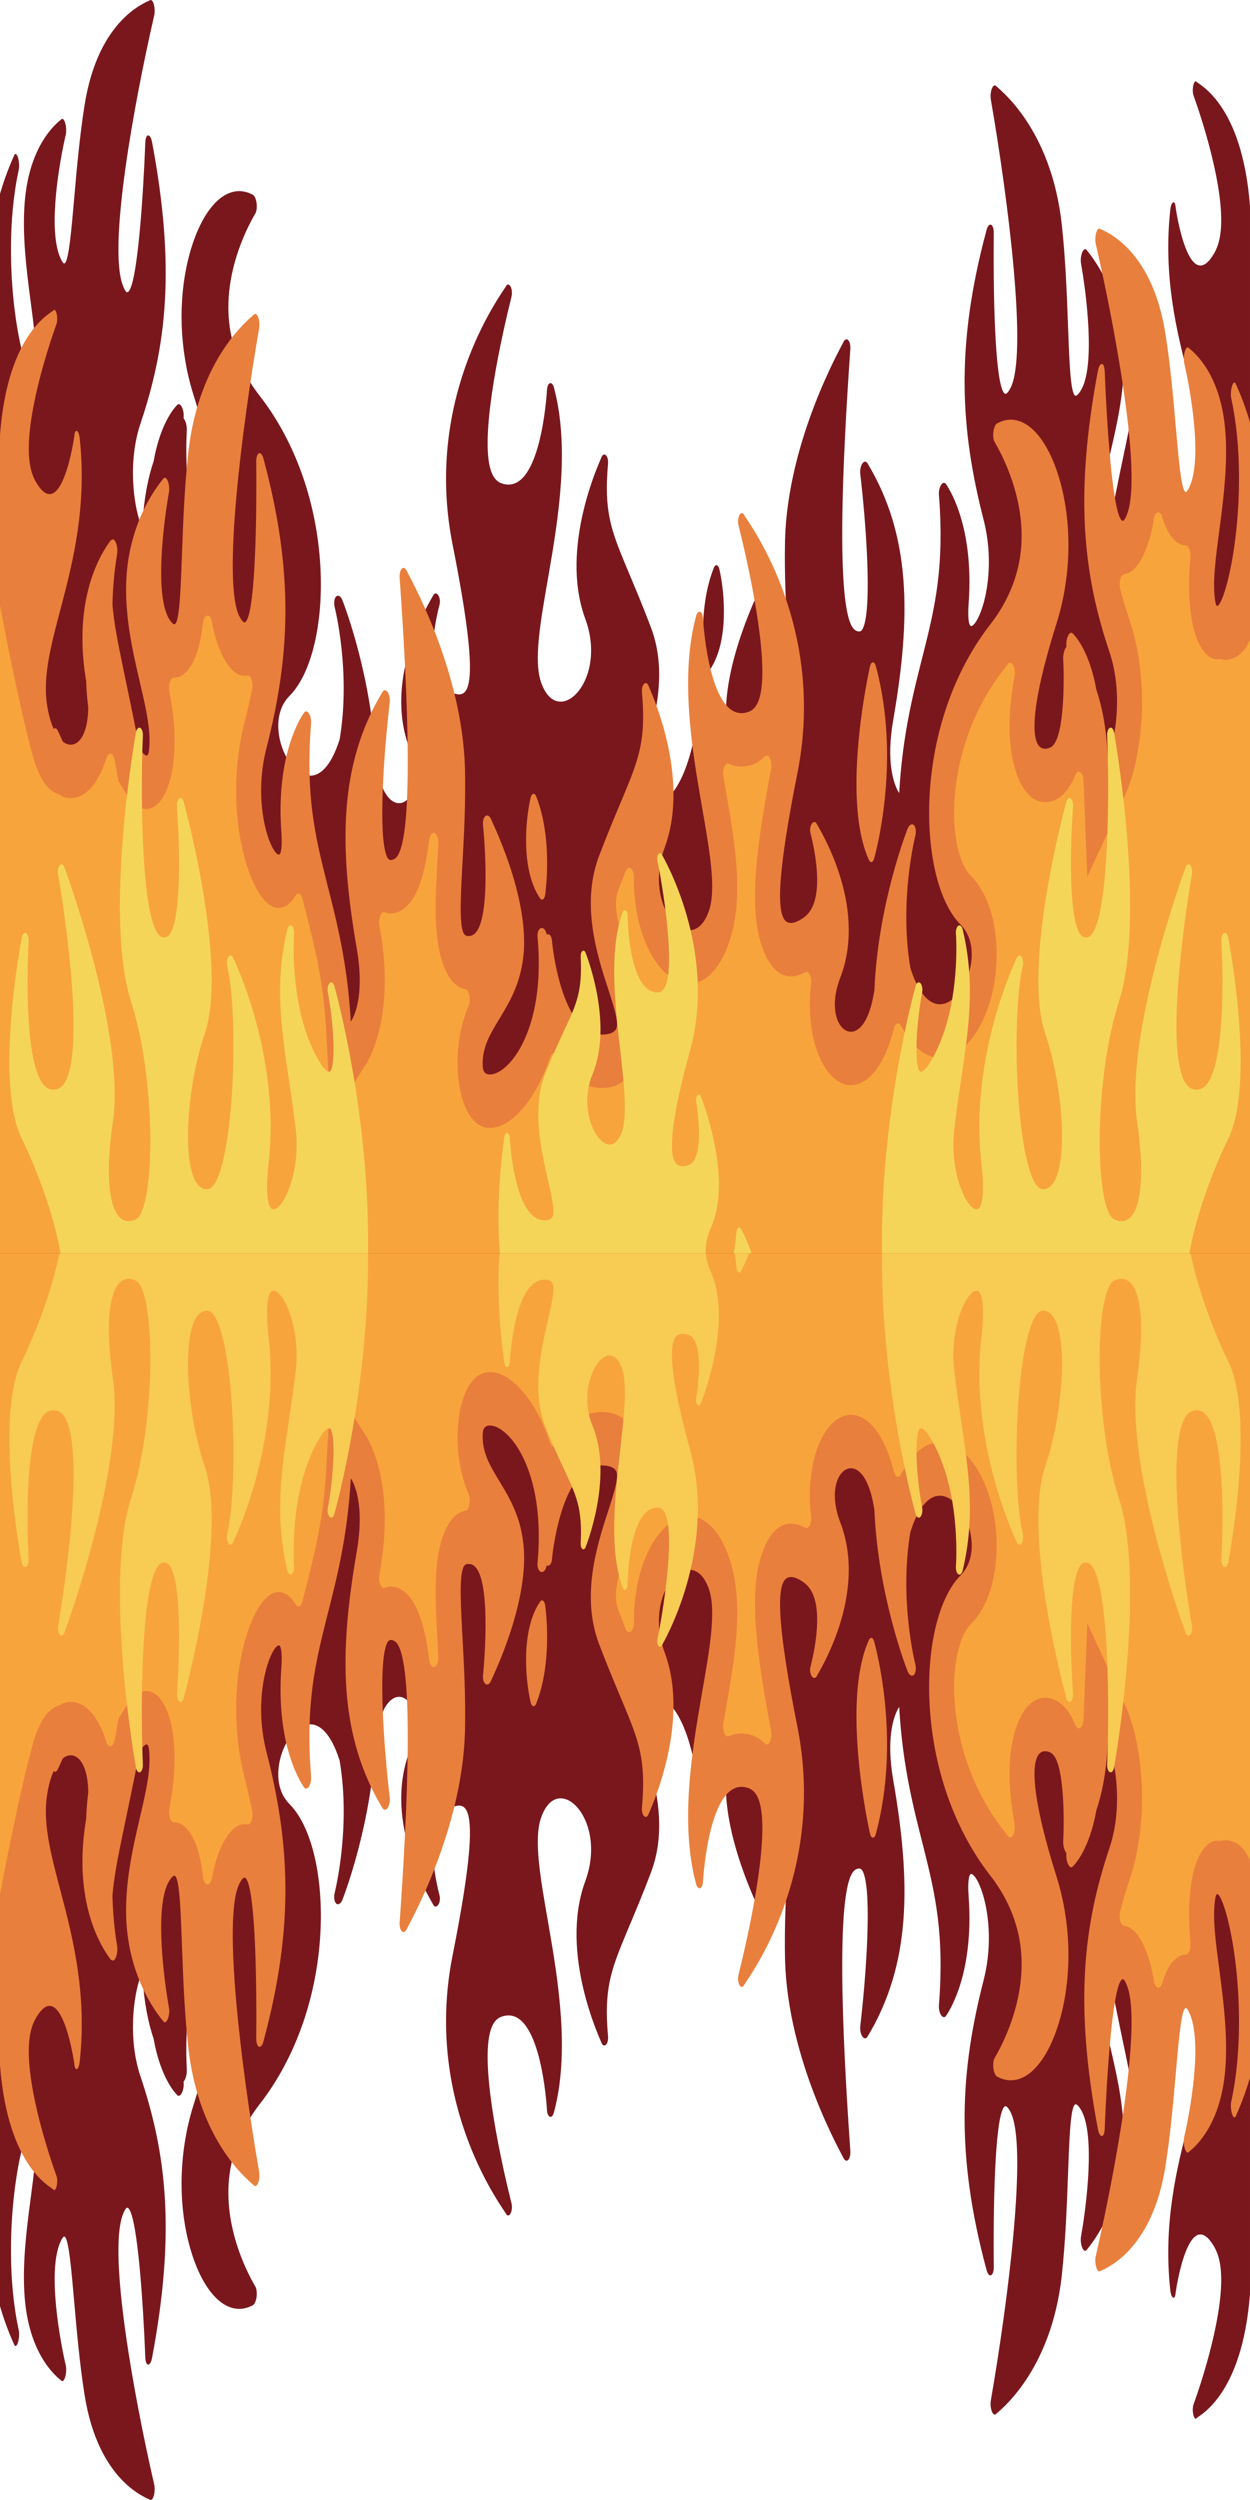 <?xml version="1.0" encoding="UTF-8" standalone="no"?><!DOCTYPE svg PUBLIC "-//W3C//DTD SVG 1.1//EN" "http://www.w3.org/Graphics/SVG/1.1/DTD/svg11.dtd"><svg width="100%" height="100%" viewBox="0 0 1920 3840" version="1.1" xmlns="http://www.w3.org/2000/svg" xmlns:xlink="http://www.w3.org/1999/xlink" xml:space="preserve" xmlns:serif="http://www.serif.com/" style="fill-rule:evenodd;clip-rule:evenodd;stroke-linejoin:round;stroke-miterlimit:2;"><g id="Layer-1" serif:id="Layer 1"><path d="M0,3542.34c10.378,35.376 21.233,57.329 22.018,59.531c1.588,3.266 4.005,1.454 5.692,-4.216c1.695,-5.7 2.156,-13.616 1.066,-18.654c-17.146,-78.823 -12.228,-163.664 -7.075,-208.188c6.05,-53.533 16.769,-92.304 24.029,-105.36c4.884,-8.839 6.535,-4.511 7.557,1.444c4.944,28.744 -0.813,68.559 -6.83,114.614c-6.161,46.64 -12.418,99.332 -8.503,147.735c7.42,94.327 54.441,125.409 56.834,127.901c1.92,1.334 4.195,-1.531 5.626,-7.052c1.428,-5.53 1.672,-12.442 0.58,-17.04c-8.702,-37.434 -27.739,-140.934 -9.144,-187.148c1.287,-3.179 2.489,-5.671 3.56,-7.429c2.215,-3.623 3.403,-3.362 4.188,-2.729c6.172,4.965 10.149,51.503 14.493,101.191c3.816,43.742 8.254,93.545 15.651,140.615c21.201,136.031 97.336,159.626 101.186,162.34c2.078,0.71 4.27,-2.202 5.566,-7.37c1.288,-5.183 1.43,-11.646 0.338,-16.365c-30.965,-135.06 -70.68,-352.812 -48.475,-413.618c1.704,-4.7 3.283,-7.994 4.697,-9.81c1.137,-1.469 2.587,-2.662 4.598,-0.329c13.762,15.751 22.452,148.164 25.546,229.055c0.225,6.245 2.023,10.563 4.411,10.621c2.383,0.073 4.802,-4.135 5.942,-10.336c36.336,-193.152 22.299,-313.109 -17.901,-432.785c-17.016,-50.856 -10.99,-103.007 -7.402,-123.274c2.89,-16.577 6.773,-28.957 10.318,-36.632c0.067,1.753 0.088,3.507 0.189,5.279c2.371,41.728 9.12,73.24 17.16,97.076c11.379,63.502 35.424,85.822 36.78,87.107c2.115,1.893 4.882,0.111 6.953,-4.487c2.071,-4.603 3.005,-11.042 2.33,-16.172c-0.016,-0.135 -0.031,-0.26 -0.048,-0.405c0.723,-0.821 1.426,-1.812 2.062,-3.135c2.074,-4.275 3.199,-10.337 2.914,-15.65c-1.656,-29.381 -2.012,-115.961 16.315,-133.273c1.32,-1.251 2.765,-2.212 4.296,-2.835c7.903,-3.284 18.189,-3.096 21.984,15.572c6.197,30.208 -6.895,94.898 -32.424,175.672c-21.648,68.912 -23.767,144.899 -7.625,209.497c19.838,78.833 59.954,118.768 99.005,97.458c2.625,-1.411 4.879,-6.574 5.673,-12.935c0.8,-6.371 -0.019,-12.694 -2.076,-15.969c-0.417,-1.405 -46.262,-73.147 -40.833,-158.133c2.762,-42.37 18.333,-83.89 47.299,-121.251c50.033,-64.144 83.477,-149.536 92.191,-243.762c8.664,-93.217 -9.194,-180.637 -46.07,-217.699c-14.381,-14.466 -20.086,-36.216 -15.888,-61.444c4.099,-24.677 17.268,-47.48 32.736,-56.585c0.002,-0.014 0.005,0 0.007,0c23.494,-13.741 45.48,4.657 60.192,51.345c17.496,103.756 -7.337,201.624 -7.466,202.469c-1.793,6.878 -0.843,14.225 2.193,17.05c3.041,2.826 7.191,0.242 9.667,-6.013c2.189,-5.763 45.245,-116.769 50.837,-247.288c5.208,-34.826 15.703,-57.233 29.683,-62.951c10.808,-4.401 21.824,2.758 27.399,17.803c6.281,16.993 4.485,40.356 -4.793,64.483c-42.598,111.281 33.684,230.17 36.629,236.43c2.013,3.216 5.165,2.854 7.471,-0.831c2.304,-3.686 3.084,-9.646 1.846,-14.094c-0.147,-0.773 -17.043,-61.271 -7.256,-101.047c3.257,-13.283 9.152,-22.783 18.015,-28.995c15.741,-10.969 26.265,-10.597 31.375,1.005c7.74,17.963 8.875,66.235 -22.872,225.069c-44.057,230.716 83.021,390.13 83.345,393.941c2.143,2.801 4.944,1.922 6.801,-2.135c1.865,-4.087 2.312,-10.289 1.076,-15.09c-13.844,-55.348 -47.7,-204.092 -33.003,-262.131c3.346,-13.365 9.175,-21.368 17.801,-24.382c59.683,-21.064 69.382,136.688 69.754,143.826c0.295,5.106 2.107,9.091 4.5,9.912c2.38,0.811 4.824,-1.681 6.052,-6.25c24.632,-91.304 7.313,-200.132 -8.558,-290.813c-11.791,-68.08 -23.04,-129.099 -10.836,-163.031c7.738,-21.513 18.547,-27.474 26.234,-28.715c17.446,-2.826 36.531,15.49 45.315,43.78c7.937,25.532 6.475,55.059 -3.951,83.301c-40.917,111.402 24.903,246.611 25.21,248.756c1.759,3.666 4.498,4.536 6.766,2.12c2.263,-2.4 3.506,-7.51 3.06,-12.563c-6.555,-73.722 4.514,-102.065 29.431,-161.819c9.989,-23.783 22.488,-53.03 36.552,-90.226c27.211,-71.718 4.161,-148.015 -13.083,-200.755c-8.539,-26.392 -17.424,-52.702 -13.766,-63.241c1.824,-5.279 7.766,-8.675 17.179,-9.679c1.486,-0.15 2.935,-0.242 4.368,-0.252c64.037,-1.772 77.549,142.291 77.611,144.919c0.411,4.849 2.748,8.694 5.571,9.177c0.845,0.159 1.656,-0.039 2.405,-0.469c0.379,1.391 0.64,2.343 0.748,2.72c1.57,5.574 5.199,8.568 8.53,7.057c3.338,-1.522 5.407,-7.096 4.858,-13.114c-8.626,-94.753 13.605,-148.705 27.775,-173.001c17.09,-29.227 36.585,-40.104 47.441,-38.443c7.332,1.15 8.628,6.811 8.935,12.761c1.476,28.769 -11.676,49.659 -26.849,74.727c-15.362,25.397 -32.717,55.093 -36.17,100.539c-6.596,89 48.7,199.639 50.81,205.02c2.174,4.419 5.496,5.902 8.201,3.637c2.705,-2.26 4.157,-7.733 3.571,-13.495c-4.594,-47.278 -10.829,-164.471 19.123,-170.344c2.055,-0.44 3.891,-0.493 5.458,-0.15c3.23,0.681 4.615,2.845 5.462,4.627c6.612,14.032 4.191,58.261 1.536,106.987c-2.34,42.8 -5.023,92.483 -3.849,145.436c4.219,154.781 87.112,297.825 90.014,304.718c2.172,3.835 5.045,4.632 7.291,2.038c2.244,-2.599 3.43,-8.09 2.995,-13.92c-11.86,-168.05 -24.144,-417.125 8.717,-432.05c2.527,-1.305 4.716,-1.633 6.511,-0.986c1.452,0.532 3.195,1.754 5.069,6.806c12.905,33.946 3.823,159.65 -5.035,234.865c-0.684,5.753 0.622,12.288 3.202,16.031c2.577,3.739 5.812,3.83 7.958,0.213c66.931,-111.214 66.864,-235.614 39.706,-392.709c-11.715,-66.385 0.852,-99.11 6.945,-110.47c0.641,-1.193 1.299,-2.227 1.961,-3.265c5.196,91.951 22.519,157.037 37.483,216.109c17.691,70.414 32.153,132.544 23.563,241.999c-0.429,5.42 0.881,11.496 3.269,15.201c2.393,3.714 5.364,4.289 7.459,1.463c1.64,-2.526 43.767,-60.255 34.942,-183.361c-1.872,-25.107 1.056,-31.961 2.014,-33.502c0.571,-0.913 1.579,-2.004 3.708,-0.739c4.708,2.802 12.081,15.206 17.832,36.84c4.92,18.364 14.385,67.148 -0.584,125.718c-35.292,137.809 -44.052,265.227 4.589,445.42c1.536,5.787 4.327,8.965 6.871,7.82c2.537,-1.159 4.229,-6.371 4.145,-12.824c-0.917,-83.909 1.15,-222.094 14.904,-244.332c2.019,-3.308 3.627,-2.787 4.93,-1.835c1.608,1.173 3.485,3.758 5.568,7.704c27.398,50.595 -3.617,291.474 -29.832,443.164c-0.919,5.299 -0.444,11.814 1.207,16.543c1.642,4.695 4.133,6.7 6.317,5.048c3.636,-4.149 84.938,-63.101 101.414,-213.415c5.607,-51.822 7.719,-104.939 9.413,-151.419c1.939,-52.823 3.521,-101.989 10.063,-110.2c0.835,-1.053 2.143,-1.946 4.827,0.58c1.3,1.222 2.791,3.125 4.418,5.661c23.741,36.883 8.549,152.521 0.835,195.33c-0.957,5.26 -0.29,12.206 1.625,17.137c1.925,4.927 4.651,6.671 6.732,4.319c2.302,-3.478 54.473,-60.759 57.343,-161.549c1.452,-51.552 -9.348,-101.365 -19.495,-144.87c-9.977,-42.998 -19.128,-79.678 -15.61,-111.001c0.728,-6.482 2.264,-11.67 8.386,-5.589c1.906,1.904 4.085,4.884 6.422,8.796c0.399,2.246 0.802,4.511 1.246,6.806c9.36,48.069 17.616,86.676 24.077,117.792c8.237,39.767 13.833,68.704 16.044,95.762c-0.55,24.658 -2.686,50.828 -7.171,77.809c-0.963,5.781 0.079,13.626 2.433,18.485c1.901,3.907 4.2,4.893 5.902,2.883c0.621,0.073 1.226,-0.058 1.761,-0.7c0.468,-2.164 60.852,-70.283 38.024,-212.555c-0.209,-1.26 -0.387,-2.492 -0.579,-3.738c-0.264,-8.424 -0.761,-16.911 -1.581,-25.484c-0.473,-4.951 -1.02,-9.94 -1.618,-14.94c0.178,-16.441 2.568,-30.265 7.19,-40.437c7.632,-16.8 20.376,-20.983 32.021,-11.622c4.097,9.289 6.847,15.109 7.373,16.191c2.129,4.439 4.682,5.54 6.386,2.937c4.157,8.974 8.235,21.841 10.719,39.916c6.007,44.244 -7.755,93.516 -21.9,147.488c-19.102,71.8 -39.864,157.554 -28.599,259.764c0.55,5.11 2.139,9.351 3.922,10.554c1.788,1.193 3.386,-0.913 3.984,-5.251c0.42,-5.772 20.496,-141.001 59.82,-72.026c5.587,9.935 8.803,22.01 9.941,36.796c4.901,64.404 -28.649,167.571 -42.199,205.333c-1.196,3.246 -1.352,9.037 -0.392,14.046c0.968,5.019 2.796,7.975 4.45,7.182c1.382,-3.873 70.457,-30.685 82.824,-191.683l0,-1608.37l-1920,0l0,1627.35Z" style="fill:#7a171d;fill-rule:nonzero;"/><path d="M833.911,2458.57c0.101,0.058 0.199,0.13 0.295,0.203c1.532,1.13 2.72,3.767 3.192,7.081c0.502,3.477 12.022,86.266 -13.905,151.067c-1.111,2.777 -2.801,4.168 -4.493,3.728c-1.706,-0.444 -3.178,-2.685 -3.941,-5.96c-7.987,-34.347 -15.221,-110.885 14.59,-154.617c1.248,-1.831 2.813,-2.372 4.262,-1.502" style="fill:#e97f3c;fill-rule:nonzero;"/><path d="M1338.29,2515.81c0.168,0 0.343,0.015 0.514,0.053c1.526,0.343 2.894,2.155 3.712,4.918c0.432,1.463 42.893,148.004 2.657,296.536c-0.926,3.434 -2.664,5.491 -4.521,5.327c-1.851,-0.15 -3.514,-2.482 -4.316,-6.047c-1.852,-8.235 -44.8,-202.566 -1.634,-297.546c0.948,-2.086 2.244,-3.241 3.588,-3.241" style="fill:#e97f3c;fill-rule:nonzero;"/><path d="M1920,3191.26c-10.378,35.366 -21.233,57.319 -22.018,59.532c-1.588,3.255 -4.005,1.453 -5.692,-4.227c-1.695,-5.69 -2.158,-13.616 -1.066,-18.659c17.146,-78.808 12.228,-163.659 7.075,-208.183c-6.05,-53.532 -16.769,-92.304 -24.029,-105.359c-4.884,-8.83 -6.535,-4.502 -7.557,1.439c-4.944,28.744 0.811,68.573 6.83,114.619c6.161,46.64 12.418,99.341 8.503,147.734c-7.42,94.328 -54.441,125.419 -56.834,127.912c-1.92,1.323 -4.195,-1.532 -5.626,-7.062c-1.428,-5.526 -1.672,-12.433 -0.58,-17.031c8.702,-37.434 27.739,-140.943 9.144,-187.148c-1.287,-3.188 -2.489,-5.68 -3.56,-7.434c-2.215,-3.627 -3.403,-3.357 -4.188,-2.738c-6.172,4.979 -10.149,51.508 -14.493,101.196c-3.816,43.751 -8.254,93.554 -15.651,140.624c-21.201,136.031 -97.339,159.626 -101.186,162.331c-2.078,0.719 -4.27,-2.193 -5.566,-7.376c-1.288,-5.168 -1.43,-11.64 -0.338,-16.35c30.965,-135.055 70.68,-352.821 48.473,-413.618c-1.702,-4.71 -3.281,-8.004 -4.695,-9.82c-1.137,-1.468 -2.587,-2.652 -4.598,-0.319c-13.762,15.742 -22.452,148.15 -25.546,229.055c-0.225,6.245 -2.023,10.549 -4.411,10.621c-2.383,0.058 -4.802,-4.149 -5.942,-10.336c-36.336,-193.162 -22.299,-313.108 17.901,-432.789c17.016,-50.866 10.988,-103.013 7.402,-123.27c-2.89,-16.577 -6.773,-28.966 -10.315,-36.641c-0.07,1.753 -0.091,3.506 -0.192,5.279c-2.371,41.737 -9.12,73.239 -17.16,97.076c-11.379,63.511 -35.424,85.822 -36.78,87.106c-2.115,1.894 -4.882,0.107 -6.955,-4.492c-2.069,-4.598 -3.005,-11.041 -2.328,-16.156c0.016,-0.136 0.031,-0.261 0.048,-0.406c-0.723,-0.821 -1.426,-1.811 -2.062,-3.135c-2.074,-4.275 -3.199,-10.346 -2.914,-15.659c1.656,-29.387 2.009,-115.952 -16.315,-133.273c-1.32,-1.251 -2.765,-2.217 -4.296,-2.835c-7.903,-3.275 -18.189,-3.097 -21.984,15.572c-6.197,30.203 6.895,94.907 32.424,175.681c21.651,68.902 23.767,144.885 7.625,209.488c-19.838,78.832 -59.954,118.768 -99.005,97.467c-2.625,-1.42 -4.879,-6.574 -5.673,-12.935c-0.8,-6.371 0.019,-12.694 2.076,-15.973c0.417,-1.401 46.262,-73.143 40.833,-158.129c-2.762,-42.37 -18.333,-83.899 -47.299,-121.251c-50.033,-64.144 -83.477,-149.545 -92.191,-243.762c-8.664,-93.226 9.194,-180.642 46.068,-217.699c14.383,-14.475 20.088,-36.225 15.89,-61.444c-4.099,-24.677 -17.268,-47.489 -32.738,-56.599l-0.005,0c-23.494,-13.732 -45.48,4.661 -60.192,51.349c-17.496,103.766 7.337,201.624 7.466,202.474c1.793,6.883 0.843,14.22 -2.193,17.055c-3.039,2.816 -7.191,0.237 -9.667,-6.023c-2.189,-5.757 -45.245,-116.773 -50.837,-247.293c-5.208,-34.82 -15.703,-57.222 -29.683,-62.936c-10.808,-4.4 -21.824,2.743 -27.399,17.794c-6.281,17.002 -4.485,40.356 4.793,64.482c42.598,111.291 -33.684,230.165 -36.629,236.44c-2.013,3.207 -5.165,2.854 -7.471,-0.831c-2.304,-3.7 -3.084,-9.66 -1.846,-14.094c0.147,-0.773 17.043,-61.271 7.256,-101.056c-3.257,-13.273 -9.152,-22.784 -18.015,-28.986c-15.741,-10.969 -26.265,-10.597 -31.375,1.005c-7.74,17.953 -8.875,66.235 22.872,225.055c44.057,230.73 -83.021,390.144 -83.345,393.95c-2.143,2.806 -4.944,1.922 -6.801,-2.14c-1.863,-4.081 -2.312,-10.293 -1.076,-15.089c13.844,-55.349 47.7,-204.083 33.003,-262.131c-3.348,-13.365 -9.175,-21.359 -17.801,-24.373c-59.683,-21.074 -69.382,136.678 -69.754,143.827c-0.295,5.105 -2.107,9.08 -4.5,9.911c-2.38,0.802 -4.824,-1.691 -6.052,-6.26c-24.632,-91.294 -7.311,-200.131 8.558,-290.812c11.791,-68.081 23.04,-129.09 10.836,-163.031c-7.738,-21.514 -18.547,-27.465 -26.234,-28.716c-17.446,-2.816 -36.531,15.5 -45.315,43.781c-7.937,25.532 -6.475,55.068 3.951,83.3c40.917,111.402 -24.903,246.622 -25.21,248.761c-1.759,3.662 -4.498,4.531 -6.766,2.116c-2.263,-2.396 -3.506,-7.516 -3.06,-12.563c6.555,-73.713 -4.514,-102.066 -29.431,-161.81c-9.989,-23.793 -22.488,-53.039 -36.552,-90.241c-27.211,-71.708 -4.164,-148.009 13.083,-200.74c8.539,-26.401 17.424,-52.711 13.766,-63.25c-1.826,-5.27 -7.766,-8.675 -17.179,-9.68c-1.486,-0.15 -2.935,-0.232 -4.368,-0.251c-64.037,-1.763 -77.549,142.3 -77.611,144.928c-0.411,4.84 -2.748,8.684 -5.571,9.177c-0.845,0.15 -1.656,-0.048 -2.405,-0.483c-0.379,1.396 -0.64,2.347 -0.748,2.734c-1.57,5.564 -5.199,8.559 -8.53,7.047c-3.338,-1.512 -5.407,-7.086 -4.858,-13.114c8.626,-94.743 -13.605,-148.705 -27.775,-172.996c-17.088,-29.222 -36.585,-40.099 -47.441,-38.438c-7.332,1.15 -8.628,6.811 -8.935,12.752c-1.476,28.768 11.676,49.653 26.849,74.722c15.362,25.402 32.717,55.097 36.17,100.544c6.596,89 -48.7,199.648 -50.812,205.019c-2.172,4.43 -5.494,5.903 -8.201,3.637c-2.703,-2.265 -4.155,-7.723 -3.569,-13.485c4.594,-47.278 10.829,-164.476 -19.123,-170.344c-2.055,-0.445 -3.891,-0.503 -5.458,-0.16c-3.23,0.681 -4.615,2.845 -5.462,4.637c-6.612,14.027 -4.191,58.261 -1.536,106.978c2.34,42.809 5.023,92.482 3.847,145.435c-4.217,154.781 -87.11,297.826 -90.012,304.728c-2.172,3.825 -5.045,4.632 -7.291,2.038c-2.244,-2.598 -3.43,-8.1 -2.995,-13.93c11.86,-168.04 24.144,-417.125 -8.717,-432.04c-2.527,-1.304 -4.716,-1.633 -6.511,-0.986c-1.452,0.522 -3.195,1.744 -5.072,6.796c-12.902,33.951 -3.82,159.651 5.038,234.865c0.684,5.763 -0.622,12.283 -3.202,16.032c-2.577,3.748 -5.812,3.825 -7.956,0.222c-66.933,-111.224 -66.866,-235.614 -39.705,-392.709c11.712,-66.39 -0.855,-99.119 -6.948,-110.47c-0.641,-1.203 -1.299,-2.236 -1.961,-3.275c-5.196,91.961 -22.519,157.037 -37.483,216.12c-17.691,70.404 -32.153,132.533 -23.563,241.999c0.429,5.419 -0.881,11.495 -3.269,15.2c-2.393,3.714 -5.364,4.275 -7.459,1.454c-1.64,-2.526 -43.767,-60.256 -34.942,-183.361c1.872,-25.098 -1.056,-31.961 -2.014,-33.502c-0.571,-0.913 -1.579,-1.995 -3.708,-0.73c-4.708,2.792 -12.081,15.196 -17.829,36.83c-4.925,18.364 -14.386,67.153 0.581,125.719c35.292,137.808 44.052,265.222 -4.587,445.415c-1.538,5.791 -4.329,8.969 -6.873,7.834c-2.537,-1.164 -4.229,-6.371 -4.145,-12.833c0.917,-83.9 -1.15,-222.085 -14.904,-244.328c-2.019,-3.313 -3.627,-2.782 -4.93,-1.84c-1.608,1.169 -3.485,3.753 -5.568,7.714c-27.398,50.586 3.617,291.464 29.83,443.154c0.921,5.299 0.446,11.825 -1.205,16.539c-1.642,4.709 -4.133,6.714 -6.319,5.052c-3.634,-4.149 -84.936,-63.101 -101.412,-213.419c-5.607,-51.818 -7.719,-104.939 -9.413,-151.405c-1.942,-52.823 -3.521,-101.988 -10.063,-110.209c-0.835,-1.053 -2.143,-1.937 -4.827,0.579c-1.3,1.232 -2.791,3.125 -4.418,5.661c-23.741,36.878 -8.549,152.531 -0.835,195.331c0.957,5.269 0.29,12.21 -1.625,17.132c-1.925,4.932 -4.651,6.685 -6.732,4.323c-2.302,-3.478 -54.473,-60.758 -57.346,-161.539c-1.449,-51.552 9.351,-101.365 19.498,-144.879c9.977,-42.998 19.128,-79.678 15.61,-110.992c-0.728,-6.482 -2.264,-11.679 -8.386,-5.588c-1.906,1.893 -4.085,4.878 -6.422,8.786c-0.399,2.255 -0.802,4.506 -1.246,6.805c-9.362,48.079 -17.616,86.672 -24.077,117.802c-8.237,39.767 -13.833,68.69 -16.044,95.753c0.55,24.667 2.686,50.827 7.171,77.818c0.963,5.782 -0.079,13.616 -2.436,18.475c-1.898,3.917 -4.197,4.903 -5.901,2.884c-0.619,0.072 -1.224,-0.058 -1.759,-0.691c-0.468,-2.164 -60.852,-70.283 -38.026,-212.555c0.209,-1.26 0.389,-2.492 0.581,-3.748c0.264,-8.424 0.761,-16.91 1.581,-25.479c0.473,-4.946 1.023,-9.935 1.618,-14.934c-0.178,-16.442 -2.568,-30.281 -7.19,-40.438c-7.632,-16.804 -20.376,-20.982 -32.021,-11.631c-4.097,9.288 -6.85,15.108 -7.373,16.2c-2.129,4.424 -4.682,5.531 -6.386,2.922c-4.157,8.989 -8.235,21.847 -10.719,39.926c-6.007,44.234 7.755,93.511 21.9,147.493c19.102,71.79 39.864,157.554 28.601,259.764c-0.552,5.11 -2.141,9.337 -3.924,10.539c-1.788,1.194 -3.386,-0.912 -3.982,-5.235c-0.422,-5.772 -20.498,-141.001 -59.822,-72.042c-5.587,9.941 -8.803,22.026 -9.941,36.801c-4.901,64.415 28.649,167.581 42.199,205.343c1.196,3.236 1.352,9.028 0.392,14.046c-0.968,5.009 -2.796,7.965 -4.45,7.183c-1.382,-3.889 -70.459,-30.686 -82.824,-191.694l0,-1257.27l1920,0l0,1276.27Z" style="fill:#e97f3c;fill-rule:nonzero;"/><path d="M1876.55,2827.04c-0.915,0.613 -1.884,0.85 -2.856,0.652c-1.32,-0.28 -2.652,-0.42 -3.982,-0.42c-17.429,0 -32.757,23.643 -39.048,60.222c-4.797,27.927 -5.498,58.594 -2.203,96.515c0.391,4.497 -0.194,9.139 -1.565,12.655c-1.368,3.517 -3.42,5.55 -5.561,5.55c-4.91,0 -9.794,1.903 -14.486,5.651c-9.358,7.545 -16.229,19.606 -21.619,37.96c-1.486,5.043 -4.203,7.835 -6.96,7.096c-2.765,-0.71 -5.091,-4.772 -5.971,-10.419c-2.393,-15.36 -5.748,-28.826 -10.28,-41.23c-4.692,-12.983 -9.66,-22.745 -15.201,-29.86c-7.779,-10.046 -15.245,-12.809 -20.139,-13.365c-2.472,-0.27 -4.706,-3.255 -5.913,-7.873c-1.205,-4.627 -1.215,-10.249 -0.022,-14.896c4.025,-15.669 8.88,-31.922 14.835,-49.658c19.452,-58.121 23.997,-132.742 12.153,-199.678c-4.5,-25.807 -11.059,-48.494 -18.969,-65.622l-58.69,-127.114l-5.724,147.372c-0.238,6.139 -2.162,11.379 -4.896,13.321c-2.734,1.966 -5.741,0.242 -7.658,-4.366c-5.4,-12.984 -11.938,-23.156 -19.443,-30.237c-3.967,-3.767 -8.297,-6.666 -12.549,-8.385c-4.98,-2.077 -9.891,-3.125 -14.595,-3.125c-22.793,0 -41.438,24.764 -49.881,66.303c-7.114,34.675 -6.149,76.244 2.947,127.081c1.116,6.226 0.228,13.278 -2.199,17.465c-2.424,4.188 -5.834,4.56 -8.452,0.933c-2.069,-2.879 -4.205,-5.743 -6.394,-8.569c-41.53,-53.243 -67.91,-120.497 -74.28,-189.36c-5.294,-56.991 4.426,-107.012 24.766,-127.453c37.2,-37.433 44.743,-108.919 35.716,-163.157c-7.168,-43.176 -25.152,-80.764 -48.098,-100.582c-0.768,-0.653 -1.474,-1.594 -2.088,-2.768l-7.279,-13.824l-9.691,3.845c-0.804,0.328 -1.62,0.352 -2.424,0.082c-4.793,-1.594 -9.62,-2.405 -14.338,-2.405c-21.936,-0.01 -42.511,16.944 -59.503,49.001c-1.649,3.116 -3.864,4.449 -6.043,3.608c-2.165,-0.83 -4.035,-3.738 -5.072,-7.887c-11.292,-45.133 -29.872,-75.041 -52.317,-84.218c-4.459,-1.812 -9.015,-2.725 -13.536,-2.725c-20.381,0 -39.516,18.794 -51.178,50.277c-10.968,29.677 -14.553,66.806 -10.099,104.539c0.619,5.26 -0.098,10.819 -1.894,14.645c-1.795,3.84 -4.406,5.361 -6.854,4.038c-8.002,-4.338 -15.24,-6.444 -22.123,-6.444c-20.515,0 -33.156,18.929 -40.131,34.758l-0.3,0.691c-22.356,51.88 -19.684,128.457 9.855,282.538c1.125,5.893 0.444,12.655 -1.721,17.036c-2.165,4.356 -5.362,5.438 -8.052,2.68c-5.734,-5.859 -12.029,-10.017 -18.727,-12.36c-12.593,-4.448 -24.951,-3.951 -36.281,1.28c-2.558,1.164 -5.222,-0.71 -6.946,-4.936c-1.723,-4.231 -2.232,-10.119 -1.332,-15.389c0.843,-4.932 1.704,-9.892 2.566,-14.809l1.236,-7.115c14.136,-81.455 28.754,-165.688 4.03,-234.435c-12.761,-35.477 -31.863,-56.971 -53.775,-60.536c-2.145,-0.338 -4.322,-0.512 -6.477,-0.512c-29.559,0 -58.493,31.681 -73.719,80.702c-7.689,24.735 -11.647,53.01 -11.445,81.769c0.045,6.492 -1.82,12.341 -4.661,14.635c-2.844,2.295 -6.053,0.512 -8.019,-4.424c-3.9,-9.781 -7.545,-19.181 -11.14,-28.677c-6.634,-17.494 -6.159,-38.134 14.844,-102.365l1.197,-3.695c12.624,-38.945 31.707,-97.8 11.856,-155.052c-12.081,-34.892 -31.063,-41.225 -46.231,-42.838c-1.862,-0.188 -3.684,-0.299 -5.484,-0.338l-0.161,0l-1.725,-0.019c-26.352,0 -49.582,16.828 -69.044,50.035c-1.545,2.632 -3.54,3.796 -5.493,3.202c-1.959,-0.579 -3.72,-2.874 -4.87,-6.322c-6.331,-19.036 -14.045,-36.41 -22.917,-51.615c-20.717,-35.439 -46.584,-56.6 -69.195,-56.609c-1.704,0 -3.362,0.13 -5.054,0.391c-29.652,4.656 -42.394,49.074 -44.29,85.672c-1.905,37.144 3.456,70.307 16.38,101.375c1.819,4.366 2.323,10.568 1.296,15.987c-1.022,5.43 -3.401,9.139 -6.127,9.583c-0.427,0.068 -0.842,0.145 -1.291,0.252c-11.247,2.357 -21.185,12.056 -28.731,28.029c-19.867,42.119 -16.519,103.596 -12.64,174.773c0.36,6.521 0.722,13.196 1.077,19.997c0.418,8.018 -2.131,15.369 -5.841,16.833c-3.725,1.483 -7.325,-3.429 -8.28,-11.23c-7.628,-62.391 -22.488,-98.008 -45.497,-108.939c-7.435,-3.685 -14.679,-4.308 -21.411,-1.855c-0.424,0.15 -0.844,0.314 -1.262,0.493c-2.542,1.082 -5.165,-0.874 -6.854,-5.091c-1.688,-4.207 -2.184,-10.037 -1.304,-15.249l0.929,-5.409c20.633,-117.382 -8.301,-183.429 -17.669,-200.881c-1.812,-3.4 -3.379,-5.863 -4.416,-7.496l-53.028,-83.711l-7.905,139.886c-4.102,72.538 -17.268,124.399 -31.207,179.294l-4.824,19.146c-1.004,4.029 -2.794,6.893 -4.88,7.82c-2.085,0.947 -4.264,-0.154 -5.94,-2.98l-0.823,-1.352c-10.387,-16.534 -23.856,-21.745 -36.941,-13.988c-15.77,9.385 -30.657,36.747 -40.855,75.113c-16.797,62.681 -16.716,139.663 0.216,205.933c4.74,18.504 8.595,35.245 11.775,51.156c1,5.008 0.688,10.78 -0.821,15.166c-1.512,4.391 -3.989,6.757 -6.528,6.192c-6.149,-1.318 -12.468,0.213 -18.576,4.642c-6.492,4.729 -12.533,12.462 -18.492,23.682c-7.546,14.07 -13.356,32.212 -17.273,53.943c-1.126,6.255 -3.998,10.163 -7.145,9.829c-3.129,-0.391 -5.779,-5.066 -6.552,-11.558c-4.154,-34.859 -11.184,-56.909 -22.8,-71.505c-6.451,-8.12 -13.817,-12.419 -21.305,-12.419l-0.693,0.02c-2.455,-0.068 -4.69,-2.411 -6.058,-6.661c-1.37,-4.251 -1.651,-9.689 -0.749,-14.466c7.906,-42.032 9.752,-75.727 5.981,-109.267c-4.778,-42.621 -21.338,-71.25 -41.208,-71.25c-6.83,0 -13.809,3.497 -20.743,10.395c-4.56,4.545 -9.228,10.785 -13.87,18.552l-8.443,14.128l-3.943,22.263c-0.211,1.193 -0.422,2.381 -0.641,3.497l-1.32,6.762c-1.032,5.25 -3.333,8.853 -5.985,9.365c-2.66,0.556 -5.223,-2.135 -6.682,-6.902c-2.174,-7.1 -4.692,-13.829 -7.49,-19.968c-12.132,-26.71 -28.899,-41.418 -47.24,-41.418c-4.795,0 -9.576,1.092 -14.292,3.115c-0.146,3.918 -16.072,0.599 -31.168,28.102l-6.188,13.38c-2.085,5.269 -4.108,11.239 -6.014,18.103c-23.604,85.039 -51,233.406 -51,233.406l0,-995.18l1920,0l0,942.599c-13.637,-32.27 -35.642,-31.854 -43.447,-30.55" style="fill:#f8a43c;fill-rule:nonzero;"/><path d="M1886.3,2090.32c-22.263,-44.949 -49.378,-117.213 -59.407,-175.324l-472.143,0c-3.062,212.004 48.963,400.799 51.706,410.599c1.421,5.048 4.512,7.004 7.135,4.458c2.609,-2.555 3.85,-8.713 2.846,-14.166c-8.702,-47.36 -11.32,-98.665 -5.961,-116.831c1.195,-4.038 2.397,-4.869 3.312,-5.13c2.167,-0.613 8.69,0.821 22.303,27.493c40.121,78.581 32.299,183.25 32.218,184.289c-0.452,5.496 1.149,10.79 3.763,12.423c2.604,1.613 5.438,-0.908 6.638,-5.961c19.582,-82.218 9.449,-150.265 -2.277,-229.054c-3.579,-24.039 -7.277,-48.895 -10.536,-76.239c-4.827,-40.452 3.105,-72.234 8.265,-87.584c6.687,-19.91 16.03,-34.193 23.806,-36.419c3.485,-0.991 6.103,0.579 8.004,4.81c2.133,4.729 6.545,20.63 1.433,65.951c-18.423,163.495 51.688,309.413 54.684,315.533c1.888,3.878 4.893,4.352 7.108,1.14c2.208,-3.203 2.974,-9.173 1.805,-14.095c-14.433,-60.666 -13.121,-225.629 7.942,-304.921c6.818,-25.667 14.688,-38.462 23.611,-38.071c10.872,0.483 18.809,10.54 23.585,29.875c11.738,47.543 2.486,141.402 -20.621,209.231c-35.647,104.606 29.614,345.939 32.41,356.159c1.293,4.739 4.07,6.84 6.621,4.999c2.537,-1.835 4.078,-7.095 3.658,-12.461c-3.022,-38.767 -7.714,-147.967 6.662,-187.303c4.039,-11.066 9.13,-15.215 15.936,-13.21c30.3,8.926 34.335,194.789 29.767,309.847c-0.225,5.608 1.625,10.641 4.332,11.752c2.712,1.111 5.424,-2.024 6.36,-7.347c2.028,-11.51 49.121,-283.465 7.397,-413.343c-29.981,-93.327 -36.17,-232.686 -22.97,-299.381c2.717,-13.736 7.593,-30.917 15.403,-34.805c1.778,-0.889 3.562,-1.585 5.273,-2.073c8.306,-2.366 19.881,-1.222 27.866,17.688c10.515,24.934 11.374,72.472 2.412,133.887c-19.557,133.978 70.668,380.87 74.518,391.317c1.637,4.42 4.627,5.69 7.039,3.005c2.412,-2.696 3.514,-8.535 2.59,-13.747c-0.401,-2.265 -39.838,-227.533 -16.282,-306.249c4.162,-13.906 10.056,-21.784 18.002,-24.05l0.507,-0.14c10.754,-2.714 19.293,2.71 26.095,16.582c26.328,53.682 16.963,209.483 16.867,211.043c-0.348,5.632 1.411,10.863 4.111,12.172c2.703,1.323 5.492,-1.652 6.507,-6.96c1.737,-9.091 42.122,-223.761 -0.3,-309.389" style="fill:#f8cb53;fill-rule:nonzero;"/><path d="M33.703,2090.32c22.265,-44.949 49.378,-117.213 59.407,-175.324l472.145,0c3.06,212.004 -48.965,400.799 -51.708,410.599c-1.421,5.048 -4.512,7.004 -7.135,4.458c-2.609,-2.555 -3.85,-8.713 -2.846,-14.166c8.702,-47.36 11.32,-98.665 5.961,-116.831c-1.195,-4.038 -2.397,-4.869 -3.312,-5.13c-2.169,-0.613 -8.69,0.821 -22.303,27.493c-40.121,78.581 -32.299,183.25 -32.218,184.289c0.452,5.496 -1.149,10.79 -3.763,12.423c-2.604,1.613 -5.438,-0.908 -6.638,-5.961c-19.582,-82.218 -9.449,-150.265 2.277,-229.054c3.579,-24.039 7.277,-48.895 10.536,-76.239c4.827,-40.452 -3.105,-72.234 -8.265,-87.584c-6.687,-19.91 -16.03,-34.193 -23.803,-36.419c-3.485,-0.991 -6.106,0.579 -8.007,4.81c-2.133,4.729 -6.545,20.63 -1.433,65.951c18.423,163.495 -51.688,309.413 -54.684,315.533c-1.888,3.878 -4.893,4.352 -7.108,1.14c-2.208,-3.203 -2.974,-9.173 -1.805,-14.095c14.436,-60.666 13.121,-225.629 -7.942,-304.921c-6.816,-25.667 -14.688,-38.462 -23.609,-38.071c-10.876,0.483 -18.811,10.54 -23.589,29.875c-11.736,47.543 -2.487,141.402 20.623,209.231c35.647,104.606 -29.614,345.939 -32.41,356.159c-1.293,4.739 -4.07,6.84 -6.621,4.999c-2.537,-1.835 -4.08,-7.095 -3.658,-12.461c3.022,-38.767 7.714,-147.967 -6.662,-187.303c-4.039,-11.066 -9.13,-15.215 -15.936,-13.21c-30.3,8.926 -34.332,194.789 -29.767,309.847c0.225,5.608 -1.625,10.641 -4.332,11.752c-2.712,1.111 -5.424,-2.024 -6.358,-7.347c-2.03,-11.51 -49.123,-283.465 -7.399,-413.343c29.981,-93.327 36.17,-232.686 22.97,-299.381c-2.717,-13.736 -7.593,-30.917 -15.403,-34.805c-1.778,-0.889 -3.559,-1.585 -5.273,-2.073c-8.306,-2.366 -19.879,-1.222 -27.864,17.688c-10.517,24.934 -11.376,72.472 -2.414,133.887c19.557,133.978 -70.666,380.87 -74.518,391.317c-1.637,4.42 -4.627,5.69 -7.039,3.005c-2.412,-2.696 -3.514,-8.535 -2.59,-13.747c0.401,-2.265 39.838,-227.533 16.282,-306.249c-4.162,-13.906 -10.056,-21.784 -18.002,-24.05l-0.507,-0.14c-10.754,-2.714 -19.293,2.71 -26.095,16.582c-26.33,53.682 -16.963,209.483 -16.867,211.043c0.348,5.632 -1.411,10.863 -4.111,12.172c-2.703,1.323 -5.492,-1.652 -6.507,-6.96c-1.737,-9.091 -42.122,-223.761 0.3,-309.389" style="fill:#f8cb53;fill-rule:nonzero;"/><path d="M1154.37,1914.99c-8.064,23.015 -15.382,36.163 -16.16,37.525c-1.144,2.024 -2.755,2.633 -4.195,1.623c-1.442,-1.014 -2.491,-3.497 -2.738,-6.492c-1.018,-12.263 -2.465,-23.184 -4.267,-32.656l27.36,0Z" style="fill:#f8cb53;fill-rule:nonzero;"/><path d="M1083.86,1914.99c-0.308,13.017 2.337,26.401 7.754,38.293c34.666,76.157 -13.022,197.209 -15.07,202.32c-1.274,3.183 -3.525,4.076 -5.32,2.12c-1.8,-1.961 -2.616,-6.211 -1.935,-10.047c0.089,-0.531 9.255,-53.131 0.648,-81.223c-2.861,-9.341 -7.389,-14.77 -13.848,-16.611c-11.465,-3.26 -18.794,0.459 -21.902,11.448c-4.582,16.195 -3.84,57.99 25.709,165.205c42.82,155.37 -42.605,299.68 -43.474,301.115c-1.478,2.463 -3.607,2.603 -5.165,0.362c-1.56,-2.246 -2.15,-6.284 -1.43,-9.83c8.131,-40.075 26.364,-152.361 13.241,-190.133c-2.976,-8.563 -7.503,-12.635 -13.836,-12.423c-43.695,1.3 -45.178,113.576 -45.219,118.285c-0.033,3.584 -1.219,6.724 -2.942,7.806c-1.721,1.048 -3.607,-0.16 -4.663,-3.067c-21.192,-58.073 -12.008,-139.094 -3.905,-210.579c6.06,-53.465 11.784,-103.979 2.025,-128.395c-6.187,-15.471 -13.975,-18.089 -19.416,-17.543c-12.343,1.208 -25.168,19.403 -30.501,43.249c-4.81,21.533 -2.895,44.384 5.39,64.357c32.823,79.098 -10.195,185.974 -10.632,187.046c-1.169,2.855 -3.144,3.845 -4.86,2.44c-1.716,-1.392 -2.767,-4.845 -2.585,-8.506c2.664,-53.61 -6.228,-72.616 -25.711,-114.267c-7.809,-16.697 -17.529,-37.481 -28.517,-65.115c-21.196,-53.329 -6.739,-116.71 3.819,-162.987c5.251,-23.035 10.68,-46.848 7.8,-55.769c-1.438,-4.449 -5.707,-6.859 -12.341,-6.951c-1.044,-0.024 -2.062,0.02 -3.07,0.121c-44.853,4.405 -50.8,125.216 -50.856,126.448c-0.177,3.961 -1.747,7.124 -3.744,7.535c-2.001,0.43 -3.861,-2.014 -4.456,-5.811c-0.855,-5.472 -14.775,-97.032 -6.732,-178.893l315.744,0Z" style="fill:#f8cb53;fill-rule:nonzero;"/><path d="M1086.09,1030.35c-0.101,-0.053 -0.199,-0.121 -0.295,-0.193c-1.532,-1.14 -2.72,-3.768 -3.192,-7.081c-0.502,-3.488 -12.022,-86.266 13.905,-151.082c1.111,-2.772 2.801,-4.163 4.493,-3.724c1.706,0.449 3.178,2.686 3.941,5.961c7.987,34.356 15.221,110.88 -14.59,154.612c-1.248,1.835 -2.813,2.376 -4.262,1.507" style="fill:#7a171d;fill-rule:nonzero;"/><path d="M0,297.662c10.378,-35.376 21.233,-57.329 22.018,-59.531c1.588,-3.27 4.005,-1.454 5.692,4.216c1.695,5.7 2.156,13.617 1.066,18.654c-17.146,78.823 -12.228,163.664 -7.075,208.189c6.05,53.532 16.769,92.303 24.029,105.359c4.884,8.839 6.535,4.507 7.557,-1.444c4.944,-28.744 -0.813,-68.559 -6.83,-114.614c-6.161,-46.64 -12.418,-99.332 -8.503,-147.734c7.42,-94.328 54.441,-125.41 56.834,-127.902c1.92,-1.333 4.195,1.531 5.626,7.052c1.428,5.53 1.672,12.442 0.58,17.045c-8.702,37.429 -27.739,140.924 -9.144,187.144c1.287,3.173 2.489,5.67 3.56,7.423c2.215,3.628 3.403,3.367 4.188,2.734c6.172,-4.97 10.149,-51.503 14.493,-101.191c3.816,-43.741 8.254,-93.545 15.651,-140.615c21.201,-136.03 97.336,-159.626 101.186,-162.34c2.078,-0.715 4.27,2.202 5.566,7.371c1.288,5.182 1.43,11.645 0.338,16.364c-30.965,135.055 -70.68,352.812 -48.475,413.618c1.704,4.695 3.283,7.994 4.697,9.806c1.137,1.473 2.587,2.666 4.598,0.333c13.762,-15.751 22.452,-148.164 25.546,-229.054c0.225,-6.246 2.023,-10.564 4.411,-10.622c2.383,-0.072 4.802,4.135 5.942,10.337c36.336,193.147 22.299,313.108 -17.901,432.784c-17.016,50.856 -10.99,103.007 -7.402,123.274c2.89,16.573 6.773,28.957 10.318,36.632c0.067,-1.753 0.088,-3.507 0.189,-5.279c2.371,-41.728 9.12,-73.239 17.16,-97.076c11.379,-63.502 35.424,-85.822 36.78,-87.107c2.115,-1.893 4.882,-0.111 6.953,4.488c2.071,4.598 3.005,11.041 2.33,16.171c-0.016,0.13 -0.031,0.261 -0.048,0.401c0.723,0.821 1.426,1.816 2.062,3.134c2.074,4.28 3.199,10.342 2.914,15.65c-1.656,29.387 -2.012,115.962 16.315,133.278c1.32,1.251 2.765,2.212 4.296,2.835c7.903,3.285 18.189,3.096 21.984,-15.572c6.197,-30.208 -6.895,-94.898 -32.424,-175.672c-21.648,-68.911 -23.767,-144.899 -7.625,-209.502c19.838,-78.828 59.954,-118.763 99.005,-97.453c2.625,1.411 4.879,6.574 5.673,12.935c0.8,6.371 -0.019,12.694 -2.076,15.969c-0.417,1.401 -46.262,73.147 -40.833,158.133c2.762,42.37 18.333,83.89 47.299,121.251c50.033,64.139 83.477,149.531 92.191,243.762c8.664,93.217 -9.194,180.632 -46.07,217.694c-14.381,14.471 -20.086,36.221 -15.888,61.449c4.099,24.677 17.268,47.48 32.736,56.585c0.002,0.01 0.005,0 0.007,0c23.494,13.737 45.48,-4.661 60.192,-51.349c17.496,-103.756 -7.337,-201.619 -7.466,-202.465c-1.793,-6.883 -0.843,-14.224 2.193,-17.05c3.041,-2.826 7.191,-0.242 9.667,6.009c2.189,5.762 45.245,116.773 50.837,247.293c5.208,34.825 15.703,57.232 29.683,62.951c10.808,4.395 21.824,-2.754 27.399,-17.804c6.281,-16.993 4.485,-40.356 -4.793,-64.482c-42.598,-111.282 33.684,-230.171 36.629,-236.43c2.013,-3.217 5.165,-2.855 7.471,0.83c2.304,3.686 3.084,9.646 1.846,14.095c-0.147,0.772 -17.043,61.27 -7.256,101.041c3.257,13.288 9.152,22.784 18.015,29c15.741,10.969 26.265,10.598 31.375,-1.004c7.74,-17.964 8.875,-66.236 -22.872,-225.065c-44.057,-230.721 83.021,-390.134 83.345,-393.945c2.143,-2.802 4.944,-1.923 6.801,2.135c1.865,4.091 2.312,10.288 1.076,15.089c-13.844,55.344 -47.7,204.092 -33.003,262.131c3.346,13.365 9.175,21.368 17.801,24.382c59.683,21.065 69.382,-136.687 69.754,-143.831c0.295,-5.101 2.107,-9.086 4.5,-9.912c2.38,-0.806 4.824,1.686 6.052,6.255c24.632,91.304 7.313,200.132 -8.558,290.813c-11.791,68.08 -23.04,129.099 -10.836,163.031c7.738,21.509 18.547,27.474 26.234,28.715c17.446,2.826 36.531,-15.49 45.315,-43.785c7.937,-25.527 6.475,-55.054 -3.951,-83.295c-40.917,-111.403 24.903,-246.612 25.21,-248.757c1.759,-3.666 4.498,-4.535 6.766,-2.125c2.263,2.405 3.506,7.516 3.06,12.563c-6.555,73.722 4.514,102.065 29.431,161.819c9.989,23.788 22.488,53.035 36.552,90.232c27.211,71.717 4.161,148.014 -13.083,200.754c-8.539,26.392 -17.424,52.702 -13.766,63.241c1.824,5.279 7.766,8.675 17.179,9.68c1.486,0.149 2.935,0.236 4.368,0.251c64.037,1.772 77.549,-142.296 77.611,-144.918c0.411,-4.85 2.748,-8.695 5.571,-9.178c0.845,-0.159 1.656,0.039 2.405,0.474c0.379,-1.396 0.64,-2.348 0.748,-2.729c1.57,-5.57 5.199,-8.564 8.53,-7.052c3.338,1.521 5.407,7.09 4.858,13.113c-8.626,94.748 13.605,148.706 27.775,173.001c17.09,29.227 36.585,40.105 47.441,38.443c7.332,-1.149 8.628,-6.81 8.935,-12.766c1.476,-28.763 -11.676,-49.654 -26.849,-74.722c-15.362,-25.397 -32.717,-55.092 -36.17,-100.539c-6.596,-89 48.7,-199.639 50.81,-205.02c2.174,-4.419 5.496,-5.902 8.201,-3.637c2.705,2.266 4.157,7.733 3.571,13.496c-4.594,47.277 -10.829,164.47 19.123,170.344c2.055,0.439 3.891,0.488 5.458,0.149c3.23,-0.681 4.615,-2.845 5.462,-4.632c6.612,-14.026 4.191,-58.256 1.536,-106.982c-2.34,-42.8 -5.023,-92.483 -3.849,-145.435c4.219,-154.787 87.112,-297.826 90.014,-304.723c2.172,-3.836 5.045,-4.628 7.291,-2.029c2.244,2.594 3.43,8.081 2.995,13.915c-11.86,168.05 -24.144,417.126 8.717,432.051c2.527,1.304 4.716,1.632 6.511,0.985c1.452,-0.536 3.195,-1.753 5.069,-6.806c12.905,-33.946 3.823,-159.655 -5.035,-234.865c-0.684,-5.752 0.622,-12.288 3.202,-16.031c2.577,-3.738 5.812,-3.83 7.958,-0.212c66.931,111.213 66.864,235.608 39.706,392.708c-11.715,66.386 0.852,99.11 6.945,110.47c0.641,1.193 1.299,2.222 1.961,3.265c5.196,-91.956 22.519,-157.037 37.483,-216.109c17.691,-70.414 32.153,-132.544 23.563,-241.999c-0.429,-5.425 0.881,-11.496 3.269,-15.201c2.393,-3.719 5.364,-4.289 7.459,-1.463c1.64,2.526 43.767,60.256 34.942,183.361c-1.872,25.102 1.056,31.961 2.014,33.502c0.571,0.913 1.579,2.004 3.708,0.739c4.708,-2.802 12.081,-15.205 17.832,-36.84c4.92,-18.364 14.385,-67.143 -0.584,-125.718c-35.292,-137.813 -44.052,-265.222 4.589,-445.42c1.536,-5.791 4.327,-8.965 6.871,-7.82c2.537,1.159 4.229,6.371 4.145,12.819c-0.917,83.914 1.15,222.094 14.904,244.337c2.019,3.309 3.627,2.787 4.93,1.835c1.608,-1.173 3.485,-3.757 5.568,-7.704c27.398,-50.595 -3.617,-291.474 -29.832,-443.164c-0.919,-5.298 -0.444,-11.814 1.207,-16.543c1.642,-4.7 4.133,-6.699 6.317,-5.047c3.636,4.149 84.938,63.1 101.414,213.414c5.607,51.817 7.719,104.939 9.413,151.42c1.939,52.817 3.521,101.983 10.063,110.199c0.835,1.053 2.143,1.942 4.827,-0.58c1.3,-1.227 2.791,-3.125 4.418,-5.661c23.741,-36.882 8.549,-152.521 0.835,-195.335c-0.957,-5.255 -0.29,-12.201 1.625,-17.132c1.925,-4.927 4.651,-6.671 6.732,-4.318c2.302,3.477 54.473,60.758 57.343,161.548c1.452,51.547 -9.348,101.365 -19.495,144.865c-9.977,43.003 -19.128,79.683 -15.61,111.001c0.728,6.482 2.264,11.675 8.386,5.594c1.906,-1.903 4.085,-4.879 6.422,-8.796c0.399,-2.246 0.802,-4.511 1.246,-6.806c9.36,-48.069 17.616,-86.676 24.077,-117.792c8.237,-39.766 13.833,-68.704 16.044,-95.762c-0.55,-24.658 -2.686,-50.827 -7.171,-77.809c-0.963,-5.781 0.079,-13.625 2.433,-18.484c1.901,-3.908 4.2,-4.889 5.902,-2.889c0.621,-0.068 1.226,0.058 1.761,0.7c0.468,2.169 60.852,70.284 38.024,212.555c-0.209,1.266 -0.387,2.497 -0.579,3.739c-0.264,8.428 -0.761,16.915 -1.581,25.488c-0.473,4.951 -1.02,9.941 -1.618,14.94c0.178,16.442 2.568,30.265 7.19,40.438c7.632,16.799 20.376,20.982 32.021,11.621c4.097,-9.288 6.847,-15.109 7.373,-16.191c2.129,-4.439 4.682,-5.54 6.386,-2.936c4.157,-8.975 8.235,-21.842 10.719,-39.917c6.007,-44.244 -7.755,-93.516 -21.9,-147.488c-19.102,-71.799 -39.864,-157.553 -28.599,-259.769c0.55,-5.105 2.139,-9.346 3.922,-10.549c1.788,-1.193 3.386,0.913 3.984,5.251c0.42,5.772 20.496,141.001 59.82,72.027c5.587,-9.936 8.803,-22.011 9.941,-36.801c4.901,-64.4 -28.649,-167.567 -42.199,-205.329c-1.196,-3.246 -1.352,-9.037 -0.392,-14.046c0.968,-5.018 2.796,-7.974 4.45,-7.182c1.382,3.873 70.457,30.685 82.824,191.683l0,1608.36l-1920,0l0,-1627.35Z" style="fill:#7a171d;fill-rule:nonzero;"/><path d="M833.911,1381.44c0.101,-0.063 0.199,-0.131 0.295,-0.203c1.532,-1.131 2.72,-3.768 3.192,-7.081c0.502,-3.478 12.022,-86.266 -13.905,-151.067c-1.111,-2.778 -2.801,-4.169 -4.493,-3.729c-1.706,0.439 -3.178,2.685 -3.941,5.96c-7.987,34.347 -15.221,110.881 14.59,154.617c1.248,1.831 2.813,2.372 4.262,1.503" style="fill:#e97f3c;fill-rule:nonzero;"/><path d="M1338.29,1324.18c0.168,0 0.343,-0.01 0.514,-0.048c1.526,-0.343 2.894,-2.155 3.712,-4.917c0.432,-1.469 42.893,-148.005 2.657,-296.536c-0.926,-3.439 -2.664,-5.492 -4.521,-5.333c-1.851,0.15 -3.514,2.488 -4.316,6.052c-1.852,8.236 -44.8,202.566 -1.634,297.546c0.948,2.086 2.244,3.236 3.588,3.236" style="fill:#e97f3c;fill-rule:nonzero;"/><path d="M1920,648.74c-10.378,-35.366 -21.233,-57.319 -22.018,-59.531c-1.588,-3.261 -4.005,-1.454 -5.692,4.226c-1.695,5.69 -2.158,13.616 -1.066,18.659c17.146,78.808 12.228,163.659 7.075,208.183c-6.05,53.532 -16.769,92.304 -24.029,105.36c-4.884,8.829 -6.535,4.497 -7.557,-1.44c-4.944,-28.744 0.811,-68.573 6.83,-114.619c6.161,-46.639 12.418,-99.341 8.503,-147.734c-7.42,-94.328 -54.441,-125.419 -56.834,-127.911c-1.92,-1.324 -4.195,1.531 -5.626,7.061c-1.428,5.521 -1.672,12.433 -0.58,17.036c8.702,37.429 27.739,140.938 9.144,187.143c-1.287,3.188 -2.489,5.681 -3.56,7.434c-2.215,3.627 -3.403,3.357 -4.188,2.739c-6.172,-4.98 -10.149,-51.509 -14.493,-101.196c-3.816,-43.752 -8.254,-93.555 -15.651,-140.625c-21.201,-136.031 -97.339,-159.626 -101.186,-162.331c-2.078,-0.719 -4.27,2.193 -5.566,7.376c-1.288,5.168 -1.43,11.641 -0.338,16.35c30.965,135.055 70.68,352.821 48.473,413.618c-1.702,4.71 -3.281,8.004 -4.695,9.82c-1.137,1.468 -2.587,2.652 -4.598,0.319c-13.762,-15.742 -22.452,-148.15 -25.546,-229.055c-0.225,-6.245 -2.023,-10.553 -4.411,-10.621c-2.383,-0.063 -4.802,4.149 -5.942,10.336c-36.336,193.162 -22.299,313.109 17.901,432.785c17.016,50.871 10.988,103.017 7.402,123.274c-2.89,16.572 -6.773,28.967 -10.315,36.642c-0.07,-1.754 -0.091,-3.507 -0.192,-5.28c-2.371,-41.737 -9.12,-73.239 -17.16,-97.076c-11.379,-63.511 -35.424,-85.826 -36.78,-87.106c-2.115,-1.894 -4.882,-0.111 -6.955,4.487c-2.069,4.603 -3.005,11.042 -2.328,16.162c0.016,0.13 0.031,0.26 0.048,0.401c-0.723,0.825 -1.426,1.816 -2.062,3.134c-2.074,4.28 -3.199,10.351 -2.914,15.664c1.656,29.382 2.009,115.948 -16.315,133.273c-1.32,1.251 -2.765,2.212 -4.296,2.836c-7.903,3.274 -18.189,3.096 -21.984,-15.568c-6.197,-30.212 6.895,-94.912 32.424,-175.686c21.651,-68.902 23.767,-144.89 7.625,-209.492c-19.838,-78.828 -59.954,-118.764 -99.005,-97.463c-2.625,1.42 -4.879,6.574 -5.673,12.935c-0.8,6.371 0.019,12.694 2.076,15.969c0.417,1.405 46.262,73.152 40.833,158.133c-2.762,42.37 -18.333,83.9 -47.299,121.251c-50.033,64.139 -83.477,149.546 -92.191,243.762c-8.664,93.226 9.194,180.642 46.068,217.694c14.383,14.481 20.088,36.231 15.89,61.449c-4.099,24.677 -17.268,47.49 -32.738,56.594l-0.005,0c-23.494,13.737 -45.48,-4.656 -60.192,-51.344c-17.496,-103.77 7.337,-201.624 7.466,-202.479c1.793,-6.883 0.843,-14.215 -2.193,-17.05c-3.039,-2.816 -7.191,-0.242 -9.667,6.023c-2.189,5.757 -45.245,116.768 -50.837,247.288c-5.208,34.83 -15.703,57.227 -29.683,62.941c-10.808,4.401 -21.824,-2.743 -27.399,-17.794c-6.281,-17.002 -4.485,-40.356 4.793,-64.482c42.598,-111.291 -33.684,-230.17 -36.629,-236.44c-2.013,-3.207 -5.165,-2.854 -7.471,0.831c-2.304,3.7 -3.084,9.656 -1.846,14.099c0.147,0.768 17.043,61.266 7.256,101.047c-3.257,13.278 -9.152,22.788 -18.015,28.99c-15.741,10.969 -26.265,10.597 -31.375,-1.005c-7.74,-17.953 -8.875,-66.235 22.872,-225.055c44.057,-230.73 -83.021,-390.144 -83.345,-393.954c-2.143,-2.802 -4.944,-1.923 -6.801,2.144c-1.863,4.082 -2.312,10.293 -1.076,15.089c13.844,55.344 47.7,204.083 33.003,262.131c-3.348,13.365 -9.175,21.359 -17.801,24.378c-59.683,21.069 -69.382,-136.683 -69.754,-143.836c-0.295,-5.101 -2.107,-9.076 -4.5,-9.912c-2.38,-0.797 -4.824,1.696 -6.052,6.265c-24.632,91.294 -7.311,200.132 8.558,290.817c11.791,68.076 23.04,129.085 10.836,163.027c-7.738,21.513 -18.547,27.464 -26.234,28.715c-17.446,2.816 -36.531,-15.5 -45.315,-43.781c-7.937,-25.532 -6.475,-55.068 3.951,-83.3c40.917,-111.402 -24.903,-246.621 -25.21,-248.766c-1.759,-3.656 -4.498,-4.526 -6.766,-2.116c-2.263,2.396 -3.506,7.516 -3.06,12.568c6.555,73.708 -4.514,102.066 -29.431,161.81c-9.989,23.793 -22.488,53.039 -36.552,90.241c-27.211,71.703 -4.164,148.01 13.083,200.74c8.539,26.402 17.424,52.711 13.766,63.251c-1.826,5.269 -7.766,8.675 -17.179,9.679c-1.486,0.15 -2.935,0.227 -4.368,0.251c-64.037,1.763 -77.549,-142.305 -77.611,-144.928c-0.411,-4.839 -2.748,-8.684 -5.571,-9.177c-0.845,-0.15 -1.656,0.048 -2.405,0.483c-0.379,-1.396 -0.64,-2.347 -0.748,-2.739c-1.57,-5.559 -5.199,-8.554 -8.53,-7.042c-3.338,1.512 -5.407,7.081 -4.858,13.114c8.626,94.743 -13.605,148.705 -27.775,172.991c-17.088,29.227 -36.585,40.104 -47.441,38.443c-7.332,-1.15 -8.628,-6.811 -8.935,-12.752c-1.476,-28.768 11.676,-49.653 26.849,-74.727c15.362,-25.396 32.717,-55.092 36.17,-100.539c6.596,-89 -48.7,-199.648 -50.812,-205.019c-2.172,-4.429 -5.494,-5.903 -8.201,-3.637c-2.703,2.265 -4.155,7.723 -3.569,13.485c4.594,47.283 10.829,164.471 -19.123,170.345c-2.055,0.439 -3.891,0.502 -5.458,0.159c-3.23,-0.681 -4.615,-2.845 -5.462,-4.637c-6.612,-14.027 -4.191,-58.261 -1.536,-106.973c2.34,-42.814 5.023,-92.487 3.847,-145.44c-4.217,-154.781 -87.11,-297.826 -90.012,-304.733c-2.172,-3.82 -5.045,-4.627 -7.291,-2.028c-2.244,2.594 -3.43,8.095 -2.995,13.925c11.86,168.04 24.144,417.125 -8.717,432.04c-2.527,1.305 -4.716,1.633 -6.511,0.986c-1.452,-0.522 -3.195,-1.744 -5.072,-6.796c-12.902,-33.951 -3.82,-159.65 5.038,-234.865c0.684,-5.763 -0.622,-12.283 -3.202,-16.031c-2.577,-3.749 -5.812,-3.826 -7.956,-0.223c-66.933,111.224 -66.866,235.609 -39.705,392.709c11.712,66.385 -0.855,99.119 -6.948,110.47c-0.641,1.203 -1.299,2.236 -1.961,3.275c-5.196,-91.961 -22.519,-157.037 -37.483,-216.119c-17.691,-70.404 -32.153,-132.534 -23.563,-241.999c0.429,-5.425 -0.881,-11.496 -3.269,-15.201c-2.393,-3.719 -5.364,-4.279 -7.459,-1.454c-1.64,2.526 -43.767,60.256 -34.942,183.357c1.872,25.102 -1.056,31.966 -2.014,33.506c-0.571,0.913 -1.579,1.995 -3.708,0.735c-4.708,-2.797 -12.081,-15.201 -17.829,-36.835c-4.925,-18.364 -14.386,-67.153 0.581,-125.714c35.292,-137.818 44.052,-265.227 -4.587,-445.42c-1.538,-5.791 -4.329,-8.969 -6.873,-7.834c-2.537,1.159 -4.229,6.371 -4.145,12.834c0.917,83.899 -1.15,222.079 -14.904,244.327c-2.019,3.313 -3.627,2.782 -4.93,1.84c-1.608,-1.174 -3.485,-3.758 -5.568,-7.714c-27.398,-50.586 3.617,-291.464 29.83,-443.154c0.921,-5.299 0.446,-11.824 -1.205,-16.543c-1.642,-4.71 -4.133,-6.71 -6.319,-5.048c-3.634,4.149 -84.936,63.101 -101.412,213.414c-5.607,51.823 -7.719,104.945 -9.413,151.41c-1.942,52.823 -3.521,101.984 -10.063,110.209c-0.835,1.053 -2.143,1.932 -4.827,-0.579c-1.3,-1.232 -2.791,-3.125 -4.418,-5.661c-23.741,-36.883 -8.549,-152.531 -0.835,-195.33c0.957,-5.27 0.29,-12.216 -1.625,-17.133c-1.925,-4.931 -4.651,-6.685 -6.732,-4.323c-2.302,3.478 -54.473,60.758 -57.346,161.539c-1.449,51.547 9.351,101.365 19.498,144.875c9.977,43.002 19.128,79.682 15.61,110.991c-0.728,6.482 -2.264,11.684 -8.386,5.594c-1.906,-1.894 -4.085,-4.879 -6.422,-8.786c-0.399,-2.256 -0.802,-4.512 -1.246,-6.806c-9.362,-48.079 -17.616,-86.677 -24.077,-117.802c-8.237,-39.767 -13.833,-68.694 -16.044,-95.753c0.55,-24.667 2.686,-50.827 7.171,-77.818c0.963,-5.781 -0.079,-13.616 -2.436,-18.475c-1.898,-3.917 -4.197,-4.898 -5.901,-2.888c-0.619,-0.068 -1.224,0.062 -1.759,0.69c-0.468,2.169 -60.852,70.288 -38.026,212.56c0.209,1.26 0.389,2.492 0.581,3.748c0.264,8.424 0.761,16.91 1.581,25.474c0.473,4.951 1.023,9.94 1.618,14.94c-0.178,16.441 -2.568,30.275 -7.19,40.437c-7.632,16.8 -20.376,20.983 -32.021,11.631c-4.097,-9.288 -6.85,-15.108 -7.373,-16.2c-2.129,-4.429 -4.682,-5.53 -6.386,-2.927c-4.157,-8.984 -8.235,-21.842 -10.719,-39.926c-6.007,-44.234 7.755,-93.506 21.9,-147.488c19.102,-71.79 39.864,-157.549 28.601,-259.764c-0.552,-5.11 -2.141,-9.337 -3.924,-10.539c-1.788,-1.193 -3.386,0.908 -3.982,5.236c-0.422,5.772 -20.498,141.001 -59.822,72.041c-5.587,-9.94 -8.803,-22.025 -9.941,-36.801c-4.901,-64.414 28.649,-167.581 42.199,-205.343c1.196,-3.236 1.352,-9.028 0.392,-14.046c-0.968,-5.009 -2.796,-7.965 -4.45,-7.182c-1.382,3.883 -70.459,30.685 -82.824,191.693l0,1257.27l1920,0l0,-1276.27Z" style="fill:#e97f3c;fill-rule:nonzero;"/><path d="M1876.55,1012.97c-0.915,-0.613 -1.884,-0.85 -2.856,-0.652c-1.32,0.28 -2.652,0.421 -3.982,0.421c-17.429,0 -32.757,-23.644 -39.048,-60.227c-4.797,-27.923 -5.498,-58.59 -2.203,-96.511c0.391,-4.502 -0.194,-9.139 -1.565,-12.655c-1.368,-3.516 -3.42,-5.55 -5.561,-5.55c-4.91,0 -9.794,-1.903 -14.486,-5.651c-9.358,-7.545 -16.229,-19.606 -21.619,-37.96c-1.486,-5.043 -4.203,-7.839 -6.96,-7.096c-2.765,0.71 -5.091,4.768 -5.971,10.419c-2.393,15.36 -5.748,28.826 -10.28,41.23c-4.692,12.983 -9.66,22.74 -15.201,29.855c-7.779,10.052 -15.245,12.814 -20.139,13.365c-2.472,0.27 -4.706,3.255 -5.913,7.878c-1.205,4.627 -1.215,10.249 -0.022,14.896c4.025,15.669 8.88,31.922 14.835,49.659c19.452,58.116 23.997,132.741 12.153,199.677c-4.5,25.807 -11.059,48.49 -18.969,65.627l-58.69,127.11l-5.724,-147.372c-0.238,-6.139 -2.162,-11.38 -4.896,-13.327c-2.734,-1.961 -5.741,-0.236 -7.658,4.372c-5.4,12.983 -11.938,23.15 -19.443,30.236c-3.967,3.768 -8.297,6.661 -12.549,8.385c-4.98,2.077 -9.891,3.125 -14.595,3.125c-22.793,0 -41.438,-24.764 -49.881,-66.303c-7.114,-34.675 -6.149,-76.243 2.947,-127.085c1.116,-6.222 0.228,-13.273 -2.199,-17.461c-2.424,-4.188 -5.834,-4.56 -8.452,-0.932c-2.069,2.873 -4.205,5.743 -6.394,8.563c-41.53,53.243 -67.91,120.502 -74.28,189.366c-5.294,56.985 4.426,107.011 24.766,127.452c37.2,37.429 44.743,108.915 35.716,163.157c-7.168,43.177 -25.152,80.765 -48.098,100.583c-0.768,0.652 -1.474,1.594 -2.088,2.767l-7.279,13.824l-9.691,-3.845c-0.804,-0.333 -1.62,-0.352 -2.424,-0.082c-4.793,1.594 -9.62,2.406 -14.338,2.406c-21.936,0.009 -42.511,-16.944 -59.503,-49.002c-1.649,-3.12 -3.864,-4.453 -6.043,-3.608c-2.165,0.831 -4.035,3.738 -5.072,7.887c-11.292,45.133 -29.872,75.041 -52.317,84.219c-4.459,1.811 -9.015,2.724 -13.536,2.724c-20.381,0 -39.516,-18.794 -51.178,-50.277c-10.968,-29.676 -14.553,-66.806 -10.099,-104.539c0.619,-5.26 -0.098,-10.819 -1.894,-14.644c-1.795,-3.84 -4.406,-5.362 -6.854,-4.038c-8.002,4.337 -15.24,6.438 -22.123,6.438c-20.515,0 -33.156,-18.924 -40.131,-34.753l-0.3,-0.695c-22.356,-51.876 -19.684,-128.453 9.855,-282.539c1.125,-5.887 0.444,-12.65 -1.721,-17.031c-2.165,-4.356 -5.362,-5.438 -8.052,-2.68c-5.734,5.859 -12.029,10.013 -18.727,12.36c-12.593,4.449 -24.951,3.946 -36.281,-1.285c-2.558,-1.159 -5.222,0.715 -6.946,4.941c-1.723,4.232 -2.232,10.12 -1.332,15.389c0.843,4.932 1.704,9.887 2.566,14.809l1.236,7.115c14.136,81.455 28.754,165.683 4.03,234.435c-12.761,35.478 -31.863,56.967 -53.775,60.536c-2.145,0.338 -4.322,0.512 -6.477,0.512c-29.559,0 -58.493,-31.681 -73.719,-80.706c-7.689,-24.735 -11.647,-53.011 -11.445,-81.765c0.045,-6.491 -1.82,-12.346 -4.661,-14.64c-2.844,-2.289 -6.053,-0.507 -8.019,4.429c-3.9,9.781 -7.545,19.181 -11.14,28.677c-6.634,17.495 -6.159,38.134 14.844,102.365l1.197,3.7c12.624,38.94 31.707,97.795 11.856,155.042c-12.081,34.898 -31.063,41.225 -46.231,42.843c-1.862,0.188 -3.684,0.3 -5.484,0.338l-0.161,0l-1.725,0.02c-26.352,0 -49.582,-16.833 -69.044,-50.036c-1.545,-2.632 -3.54,-3.796 -5.493,-3.202c-1.959,0.579 -3.72,2.874 -4.87,6.322c-6.331,19.036 -14.045,36.405 -22.917,51.615c-20.717,35.439 -46.584,56.6 -69.195,56.609c-1.704,0 -3.362,-0.13 -5.054,-0.391c-29.652,-4.661 -42.394,-49.074 -44.29,-85.672c-1.905,-37.139 3.456,-70.307 16.38,-101.375c1.819,-4.366 2.323,-10.568 1.296,-15.992c-1.022,-5.429 -3.401,-9.134 -6.127,-9.578c-0.427,-0.068 -0.842,-0.15 -1.291,-0.251c-11.247,-2.362 -21.185,-12.061 -28.731,-28.03c-19.867,-42.118 -16.519,-103.596 -12.64,-174.773c0.36,-6.521 0.722,-13.196 1.077,-19.997c0.418,-8.018 -2.131,-15.369 -5.841,-16.833c-3.725,-1.483 -7.325,3.425 -8.28,11.23c-7.628,62.391 -22.488,98.008 -45.497,108.939c-7.435,3.685 -14.679,4.308 -21.411,1.85c-0.424,-0.145 -0.844,-0.309 -1.262,-0.488c-2.542,-1.082 -5.165,0.87 -6.854,5.091c-1.688,4.207 -2.184,10.037 -1.304,15.249l0.929,5.409c20.633,117.382 -8.301,183.429 -17.669,200.881c-1.812,3.395 -3.379,5.863 -4.416,7.496l-53.028,83.711l-7.905,-139.885c-4.102,-72.544 -17.268,-124.4 -31.207,-179.295l-4.824,-19.146c-1.004,-4.029 -2.794,-6.893 -4.88,-7.825c-2.085,-0.942 -4.264,0.159 -5.94,2.985l-0.823,1.352c-10.387,16.534 -23.856,21.741 -36.941,13.988c-15.77,-9.389 -30.657,-36.747 -40.855,-75.113c-16.797,-62.681 -16.716,-139.668 0.216,-205.932c4.74,-18.505 8.595,-35.246 11.775,-51.156c1,-5.009 0.688,-10.781 -0.821,-15.172c-1.512,-4.386 -3.989,-6.752 -6.528,-6.187c-6.149,1.318 -12.468,-0.213 -18.576,-4.642c-6.492,-4.729 -12.533,-12.462 -18.492,-23.682c-7.546,-14.07 -13.356,-32.217 -17.273,-53.948c-1.126,-6.25 -3.998,-10.157 -7.145,-9.829c-3.129,0.391 -5.779,5.072 -6.552,11.563c-4.154,34.859 -11.184,56.909 -22.8,71.51c-6.451,8.11 -13.817,12.409 -21.305,12.409l-0.693,-0.019c-2.455,0.072 -4.69,2.415 -6.058,6.665c-1.37,4.246 -1.651,9.685 -0.749,14.466c7.906,42.032 9.752,75.722 5.981,109.268c-4.778,42.621 -21.338,71.249 -41.208,71.249c-6.83,0 -13.809,-3.502 -20.743,-10.395c-4.56,-4.545 -9.228,-10.79 -13.87,-18.552l-8.443,-14.128l-3.943,-22.262c-0.211,-1.193 -0.422,-2.386 -0.641,-3.497l-1.32,-6.763c-1.032,-5.25 -3.333,-8.858 -5.985,-9.37c-2.66,-0.546 -5.223,2.135 -6.682,6.907c-2.174,7.1 -4.692,13.824 -7.49,19.963c-12.132,26.715 -28.899,41.423 -47.24,41.423c-4.795,0 -9.576,-1.091 -14.292,-3.115c-0.146,-3.917 -16.072,-0.604 -31.168,-28.102l-6.188,-13.379c-2.085,-5.27 -4.108,-11.24 -6.014,-18.104c-23.604,-85.044 -51,-233.401 -51,-233.401l0,995.17l1920,0l0,-942.594c-13.637,32.27 -35.642,31.85 -43.447,30.55" style="fill:#f8a43c;fill-rule:nonzero;"/><path d="M1886.3,1749.68c-22.263,44.95 -49.378,117.213 -59.407,175.324l-472.143,0c-3.062,-212.004 48.963,-400.799 51.706,-410.599c1.421,-5.052 4.512,-7.004 7.135,-4.458c2.609,2.55 3.85,8.713 2.846,14.166c-8.702,47.36 -11.32,98.665 -5.961,116.832c1.195,4.038 2.397,4.868 3.312,5.129c2.167,0.614 8.69,-0.821 22.303,-27.493c40.121,-78.576 32.299,-183.25 32.218,-184.289c-0.452,-5.501 1.149,-10.79 3.763,-12.423c2.604,-1.613 5.438,0.908 6.638,5.961c19.582,82.213 9.449,150.265 -2.277,229.054c-3.579,24.035 -7.277,48.895 -10.536,76.234c-4.827,40.457 3.105,72.239 8.265,87.589c6.687,19.905 16.03,34.193 23.806,36.42c3.485,0.99 6.103,-0.58 8.004,-4.811c2.133,-4.729 6.545,-20.63 1.433,-65.956c-18.423,-163.49 51.688,-309.408 54.684,-315.528c1.888,-3.878 4.893,-4.352 7.108,-1.144c2.208,3.207 2.974,9.177 1.805,14.099c-14.433,60.661 -13.121,225.63 7.942,304.921c6.818,25.667 14.688,38.462 23.611,38.071c10.872,-0.483 18.809,-10.544 23.585,-29.879c11.738,-47.538 2.486,-141.397 -20.621,-209.227c-35.647,-104.611 29.614,-345.938 32.41,-356.159c1.293,-4.738 4.07,-6.844 6.621,-4.999c2.537,1.835 4.078,7.095 3.658,12.462c-3.022,38.766 -7.714,147.966 6.662,187.297c4.039,11.071 9.13,15.22 15.936,13.216c30.3,-8.926 34.335,-194.79 29.767,-309.848c-0.225,-5.613 1.625,-10.641 4.332,-11.752c2.712,-1.116 5.424,2.024 6.36,7.342c2.028,11.515 49.121,283.47 7.397,413.348c-29.981,93.327 -36.17,232.681 -22.97,299.381c2.717,13.737 7.593,30.917 15.403,34.806c1.778,0.888 3.562,1.584 5.273,2.072c8.306,2.366 19.881,1.222 27.866,-17.693c10.515,-24.928 11.374,-72.466 2.412,-133.886c-19.557,-133.974 70.668,-380.866 74.518,-391.313c1.637,-4.42 4.627,-5.69 7.039,-3.009c2.412,2.7 3.514,8.539 2.59,13.751c-0.401,2.265 -39.838,227.533 -16.282,306.249c4.162,13.906 10.056,21.784 18.002,24.05l0.507,0.14c10.754,2.714 19.293,-2.71 26.095,-16.582c26.328,-53.687 16.963,-209.478 16.867,-211.043c-0.348,-5.632 1.411,-10.863 4.111,-12.177c2.703,-1.318 5.492,1.657 6.507,6.97c1.737,9.086 42.122,223.751 -0.3,309.384" style="fill:#f5d558;fill-rule:nonzero;"/><path d="M33.703,1749.68c22.265,44.95 49.378,117.213 59.407,175.324l472.145,0c3.06,-212.004 -48.965,-400.799 -51.708,-410.599c-1.421,-5.052 -4.512,-7.004 -7.135,-4.458c-2.609,2.55 -3.85,8.713 -2.846,14.166c8.702,47.36 11.32,98.665 5.961,116.832c-1.195,4.038 -2.397,4.868 -3.312,5.129c-2.169,0.614 -8.69,-0.821 -22.303,-27.493c-40.121,-78.576 -32.299,-183.25 -32.218,-184.289c0.452,-5.501 -1.149,-10.79 -3.763,-12.423c-2.604,-1.613 -5.438,0.908 -6.638,5.961c-19.582,82.213 -9.449,150.265 2.277,229.054c3.579,24.035 7.277,48.895 10.536,76.234c4.827,40.457 -3.105,72.239 -8.265,87.589c-6.687,19.905 -16.03,34.193 -23.803,36.42c-3.485,0.99 -6.106,-0.58 -8.007,-4.811c-2.133,-4.729 -6.545,-20.63 -1.433,-65.956c18.423,-163.49 -51.688,-309.408 -54.684,-315.528c-1.888,-3.878 -4.893,-4.352 -7.108,-1.144c-2.208,3.207 -2.974,9.177 -1.805,14.099c14.436,60.661 13.121,225.63 -7.942,304.921c-6.816,25.667 -14.688,38.462 -23.609,38.071c-10.876,-0.483 -18.811,-10.544 -23.589,-29.879c-11.736,-47.538 -2.487,-141.397 20.623,-209.227c35.647,-104.611 -29.614,-345.938 -32.41,-356.159c-1.293,-4.738 -4.07,-6.844 -6.621,-4.999c-2.537,1.835 -4.08,7.095 -3.658,12.462c3.022,38.766 7.714,147.966 -6.662,187.297c-4.039,11.071 -9.13,15.22 -15.936,13.216c-30.3,-8.926 -34.332,-194.79 -29.767,-309.848c0.225,-5.613 -1.625,-10.641 -4.332,-11.752c-2.712,-1.116 -5.424,2.024 -6.358,7.342c-2.03,11.515 -49.123,283.47 -7.399,413.348c29.981,93.327 36.17,232.681 22.97,299.381c-2.717,13.737 -7.593,30.917 -15.403,34.806c-1.778,0.888 -3.559,1.584 -5.273,2.072c-8.306,2.366 -19.879,1.222 -27.864,-17.693c-10.517,-24.928 -11.376,-72.466 -2.414,-133.886c19.557,-133.974 -70.666,-380.866 -74.518,-391.313c-1.637,-4.42 -4.627,-5.69 -7.039,-3.009c-2.412,2.7 -3.514,8.539 -2.59,13.751c0.401,2.265 39.838,227.533 16.282,306.249c-4.162,13.906 -10.056,21.784 -18.002,24.05l-0.507,0.14c-10.754,2.714 -19.293,-2.71 -26.095,-16.582c-26.33,-53.687 -16.963,-209.478 -16.867,-211.043c0.348,-5.632 -1.411,-10.863 -4.111,-12.177c-2.703,-1.318 -5.492,1.657 -6.507,6.97c-1.737,9.086 -42.122,223.751 0.3,309.384" style="fill:#f5d558;fill-rule:nonzero;"/><path d="M1154.37,1925.01c-8.064,-23.01 -15.382,-36.158 -16.16,-37.52c-1.144,-2.024 -2.755,-2.637 -4.195,-1.623c-1.442,1.014 -2.491,3.497 -2.738,6.492c-1.018,12.263 -2.465,23.184 -4.267,32.651l27.36,0Z" style="fill:#f5d558;fill-rule:nonzero;"/><path d="M1083.86,1925.01c-0.308,-13.012 2.337,-26.396 7.754,-38.293c34.666,-76.152 -13.022,-197.204 -15.07,-202.315c-1.274,-3.183 -3.525,-4.076 -5.32,-2.125c-1.8,1.966 -2.616,6.217 -1.935,10.052c0.089,0.531 9.255,53.131 0.648,81.223c-2.861,9.337 -7.389,14.771 -13.848,16.611c-11.465,3.26 -18.794,-0.459 -21.902,-11.447c-4.582,-16.196 -3.84,-57.991 25.709,-165.21c42.82,-155.361 -42.605,-299.676 -43.474,-301.11c-1.478,-2.464 -3.607,-2.604 -5.165,-0.363c-1.56,2.246 -2.15,6.284 -1.43,9.83c8.131,40.075 26.364,152.361 13.241,190.133c-2.976,8.564 -7.503,12.635 -13.836,12.423c-43.695,-1.304 -45.178,-113.576 -45.219,-118.285c-0.033,-3.589 -1.219,-6.724 -2.942,-7.806c-1.721,-1.053 -3.607,0.16 -4.663,3.068c-21.192,58.067 -12.008,139.093 -3.905,210.579c6.06,53.46 11.784,103.978 2.025,128.394c-6.187,15.471 -13.975,18.084 -19.416,17.543c-12.343,-1.212 -25.168,-19.407 -30.501,-43.249c-4.81,-21.533 -2.895,-44.389 5.39,-64.356c32.823,-79.099 -10.195,-185.975 -10.632,-187.047c-1.169,-2.855 -3.144,-3.845 -4.86,-2.444c-1.716,1.396 -2.767,4.849 -2.585,8.506c2.664,53.614 -6.228,72.621 -25.711,114.271c-7.809,16.702 -17.529,37.477 -28.517,65.11c-21.196,53.334 -6.739,116.715 3.819,162.993c5.251,23.035 10.68,46.847 7.8,55.763c-1.438,4.454 -5.707,6.864 -12.341,6.956c-1.044,0.019 -2.062,-0.019 -3.07,-0.121c-44.853,-4.405 -50.8,-125.216 -50.856,-126.453c-0.177,-3.956 -1.747,-7.119 -3.744,-7.53c-2.001,-0.435 -3.861,2.014 -4.456,5.811c-0.855,5.468 -14.775,97.032 -6.732,178.888l315.744,0Z" style="fill:#f5d558;fill-rule:nonzero;"/></g></svg>